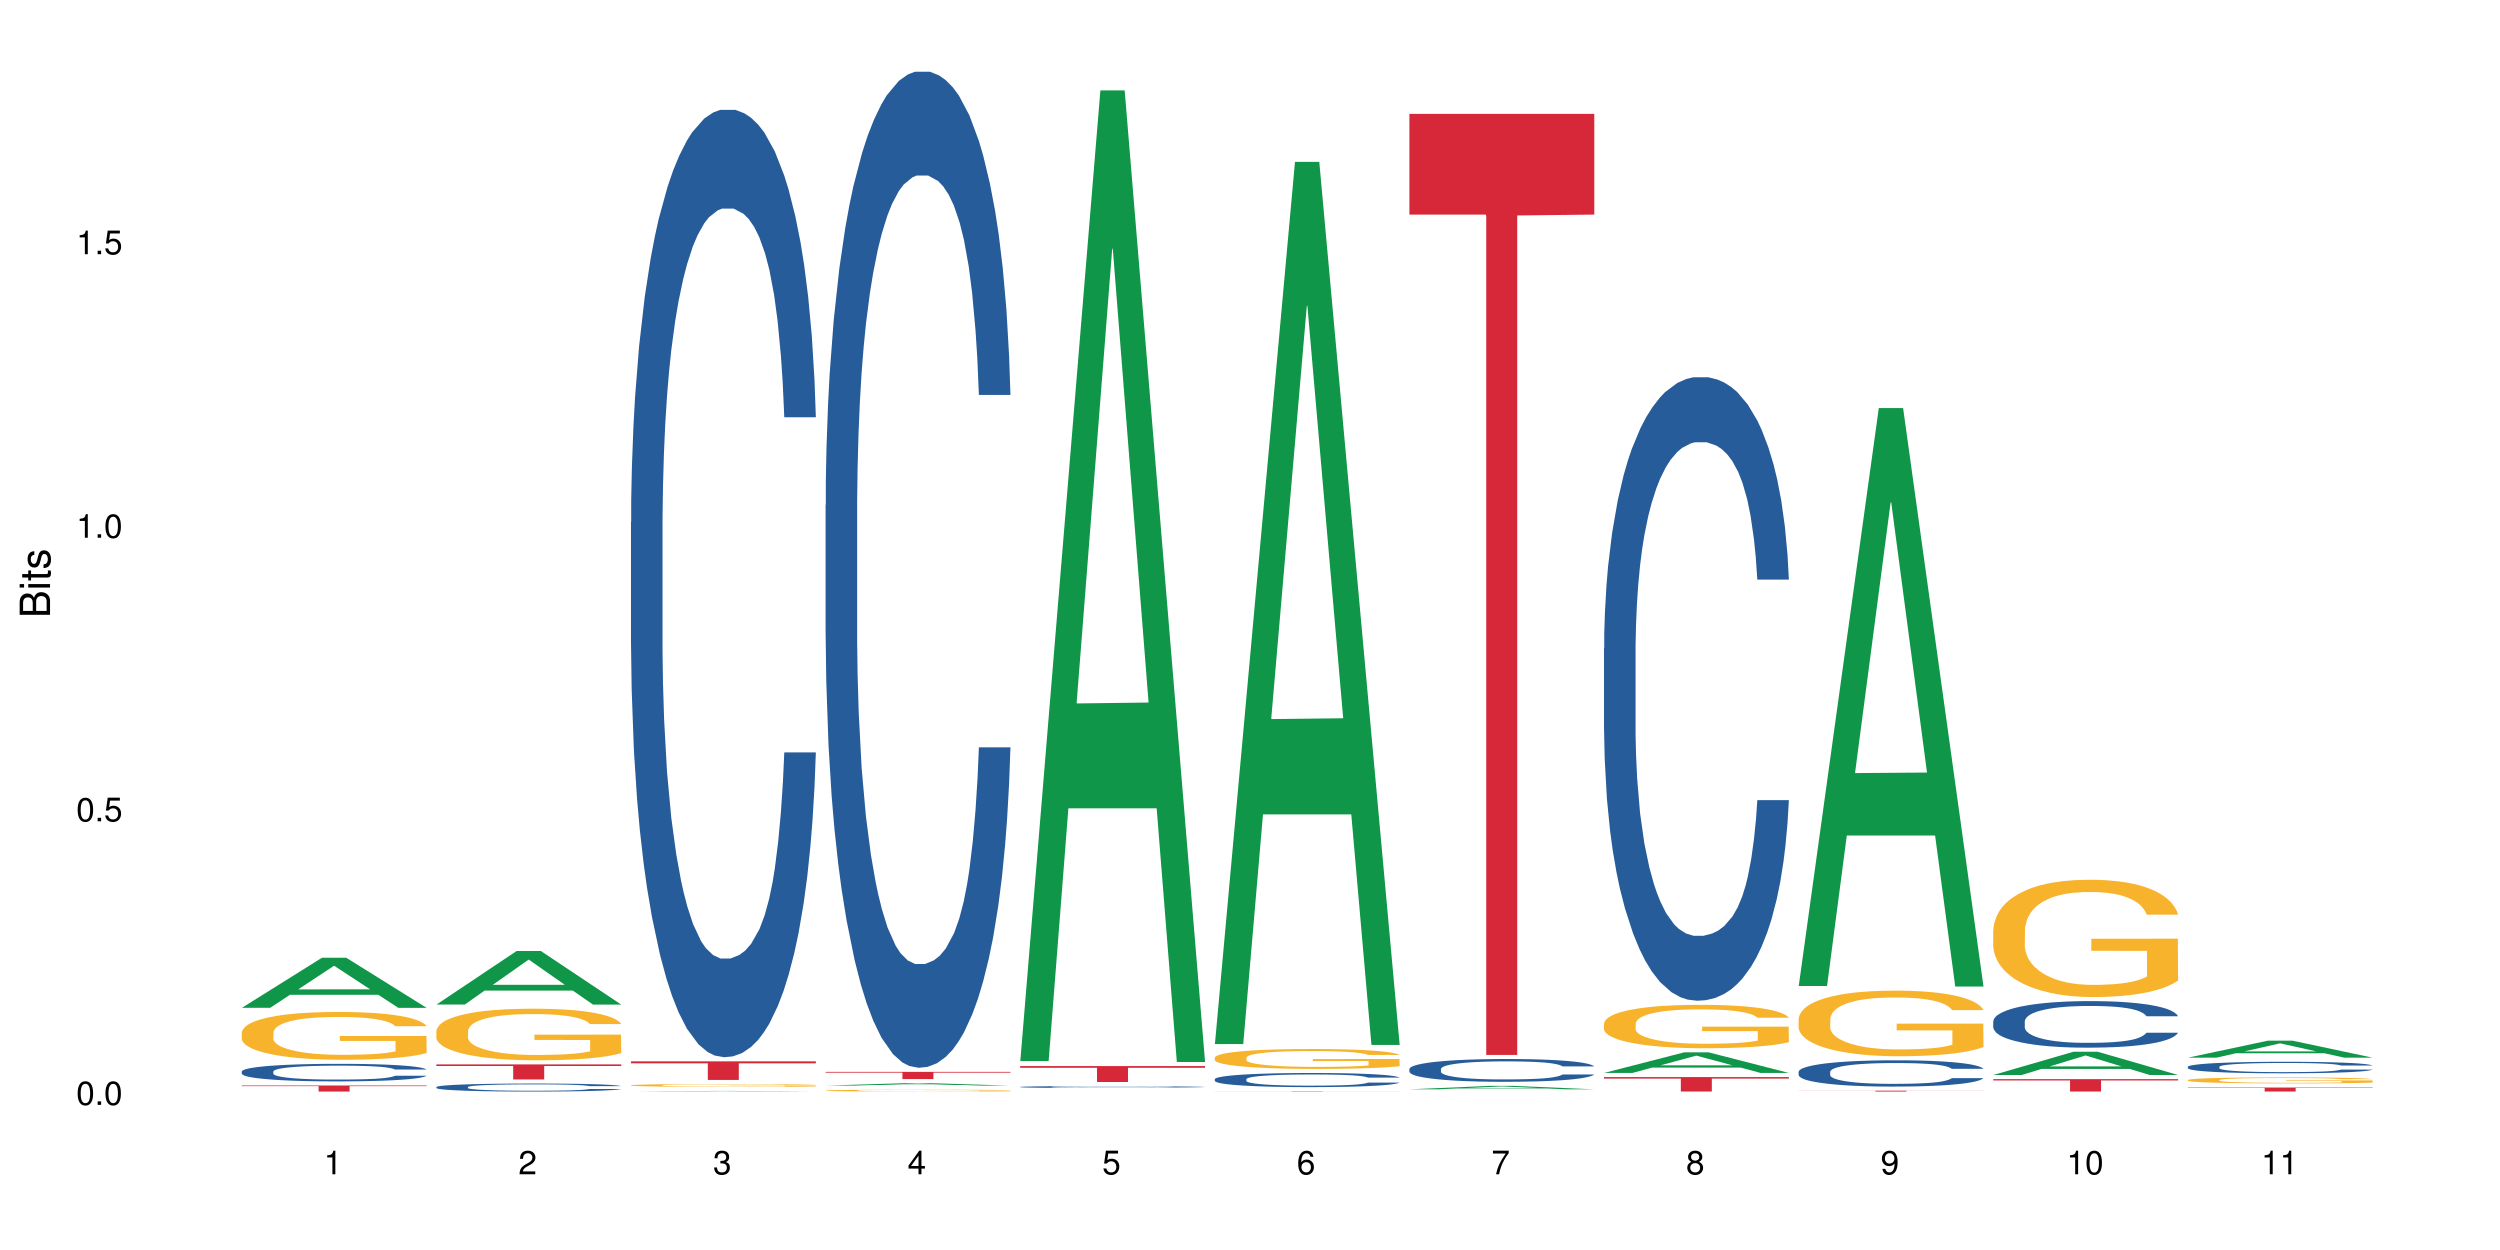 <?xml version="1.0" encoding="UTF-8"?>
<svg xmlns="http://www.w3.org/2000/svg" xmlns:xlink="http://www.w3.org/1999/xlink" width="720pt" height="360pt" viewBox="0 0 720 360" version="1.1">
<defs>
<g>
<symbol overflow="visible" id="glyph0-0">
<path style="stroke:none;" d=""/>
</symbol>
<symbol overflow="visible" id="glyph0-1">
<path style="stroke:none;" d="M 2.641 -6.797 C 2 -6.797 1.422 -6.531 1.078 -6.047 C 0.641 -5.453 0.406 -4.547 0.406 -3.297 C 0.406 -1 1.188 0.219 2.641 0.219 C 4.078 0.219 4.859 -1 4.859 -3.234 C 4.859 -4.562 4.656 -5.438 4.203 -6.047 C 3.844 -6.531 3.281 -6.797 2.641 -6.797 Z M 2.641 -6.047 C 3.547 -6.047 4 -5.125 4 -3.312 C 4 -1.375 3.562 -0.484 2.625 -0.484 C 1.734 -0.484 1.281 -1.422 1.281 -3.281 C 1.281 -5.141 1.734 -6.047 2.641 -6.047 Z M 2.641 -6.047 "/>
</symbol>
<symbol overflow="visible" id="glyph0-2">
<path style="stroke:none;" d="M 1.828 -1 L 0.828 -1 L 0.828 0 L 1.828 0 Z M 1.828 -1 "/>
</symbol>
<symbol overflow="visible" id="glyph0-3">
<path style="stroke:none;" d="M 4.562 -6.797 L 1.062 -6.797 L 0.547 -3.094 L 1.328 -3.094 C 1.719 -3.562 2.047 -3.734 2.578 -3.734 C 3.484 -3.734 4.062 -3.109 4.062 -2.094 C 4.062 -1.125 3.484 -0.531 2.578 -0.531 C 1.828 -0.531 1.375 -0.906 1.188 -1.672 L 0.328 -1.672 C 0.453 -1.109 0.547 -0.844 0.75 -0.594 C 1.125 -0.078 1.828 0.219 2.594 0.219 C 3.969 0.219 4.922 -0.781 4.922 -2.219 C 4.922 -3.562 4.031 -4.484 2.719 -4.484 C 2.25 -4.484 1.859 -4.359 1.469 -4.062 L 1.734 -5.969 L 4.562 -5.969 Z M 4.562 -6.797 "/>
</symbol>
<symbol overflow="visible" id="glyph0-4">
<path style="stroke:none;" d="M 2.484 -4.844 L 2.484 0 L 3.328 0 L 3.328 -6.797 L 2.766 -6.797 C 2.469 -5.75 2.281 -5.609 0.984 -5.453 L 0.984 -4.844 Z M 2.484 -4.844 "/>
</symbol>
<symbol overflow="visible" id="glyph0-5">
<path style="stroke:none;" d="M 4.859 -0.828 L 1.281 -0.828 C 1.359 -1.391 1.672 -1.75 2.5 -2.234 L 3.469 -2.75 C 4.406 -3.266 4.906 -3.969 4.906 -4.812 C 4.906 -5.375 4.672 -5.906 4.266 -6.266 C 3.859 -6.625 3.375 -6.797 2.719 -6.797 C 1.859 -6.797 1.219 -6.5 0.844 -5.922 C 0.609 -5.562 0.5 -5.125 0.484 -4.438 L 1.328 -4.438 C 1.359 -4.906 1.406 -5.188 1.531 -5.406 C 1.75 -5.812 2.188 -6.062 2.703 -6.062 C 3.469 -6.062 4.031 -5.516 4.031 -4.781 C 4.031 -4.25 3.719 -3.797 3.125 -3.438 L 2.234 -2.938 C 0.812 -2.141 0.406 -1.5 0.328 0 L 4.859 0 Z M 4.859 -0.828 "/>
</symbol>
<symbol overflow="visible" id="glyph0-6">
<path style="stroke:none;" d="M 2.125 -3.125 L 2.578 -3.125 C 3.516 -3.125 3.984 -2.703 3.984 -1.891 C 3.984 -1.031 3.469 -0.531 2.578 -0.531 C 1.656 -0.531 1.203 -0.984 1.156 -1.969 L 0.312 -1.969 C 0.344 -1.422 0.438 -1.078 0.609 -0.766 C 0.953 -0.109 1.625 0.219 2.547 0.219 C 3.953 0.219 4.859 -0.609 4.859 -1.906 C 4.859 -2.766 4.516 -3.25 3.703 -3.516 C 4.344 -3.766 4.656 -4.25 4.656 -4.938 C 4.656 -6.109 3.875 -6.797 2.578 -6.797 C 1.203 -6.797 0.484 -6.047 0.453 -4.609 L 1.297 -4.609 C 1.312 -5.016 1.344 -5.25 1.453 -5.453 C 1.641 -5.828 2.062 -6.062 2.594 -6.062 C 3.344 -6.062 3.797 -5.625 3.797 -4.906 C 3.797 -4.422 3.609 -4.141 3.25 -3.984 C 3.016 -3.891 2.719 -3.844 2.125 -3.844 Z M 2.125 -3.125 "/>
</symbol>
<symbol overflow="visible" id="glyph0-7">
<path style="stroke:none;" d="M 3.141 -1.625 L 3.141 0 L 3.984 0 L 3.984 -1.625 L 4.984 -1.625 L 4.984 -2.391 L 3.984 -2.391 L 3.984 -6.797 L 3.359 -6.797 L 0.266 -2.516 L 0.266 -1.625 Z M 3.141 -2.391 L 1 -2.391 L 3.141 -5.359 Z M 3.141 -2.391 "/>
</symbol>
<symbol overflow="visible" id="glyph0-8">
<path style="stroke:none;" d="M 4.781 -5.031 C 4.609 -6.141 3.891 -6.797 2.844 -6.797 C 2.094 -6.797 1.422 -6.438 1.031 -5.828 C 0.609 -5.172 0.406 -4.344 0.406 -3.094 C 0.406 -1.953 0.578 -1.234 0.984 -0.625 C 1.359 -0.078 1.953 0.219 2.703 0.219 C 3.984 0.219 4.922 -0.734 4.922 -2.078 C 4.922 -3.344 4.062 -4.234 2.844 -4.234 C 2.172 -4.234 1.641 -3.969 1.281 -3.469 C 1.281 -5.125 1.828 -6.047 2.797 -6.047 C 3.391 -6.047 3.797 -5.672 3.938 -5.031 Z M 2.734 -3.484 C 3.547 -3.484 4.062 -2.922 4.062 -2 C 4.062 -1.156 3.484 -0.531 2.703 -0.531 C 1.922 -0.531 1.328 -1.188 1.328 -2.047 C 1.328 -2.891 1.906 -3.484 2.734 -3.484 Z M 2.734 -3.484 "/>
</symbol>
<symbol overflow="visible" id="glyph0-9">
<path style="stroke:none;" d="M 4.984 -6.797 L 0.438 -6.797 L 0.438 -5.969 L 4.109 -5.969 C 2.5 -3.656 1.828 -2.234 1.328 0 L 2.219 0 C 2.594 -2.172 3.453 -4.047 4.984 -6.094 Z M 4.984 -6.797 "/>
</symbol>
<symbol overflow="visible" id="glyph0-10">
<path style="stroke:none;" d="M 3.75 -3.578 C 4.453 -4 4.688 -4.344 4.688 -4.984 C 4.688 -6.047 3.844 -6.797 2.641 -6.797 C 1.438 -6.797 0.594 -6.047 0.594 -4.984 C 0.594 -4.359 0.828 -4.016 1.516 -3.578 C 0.734 -3.203 0.359 -2.641 0.359 -1.891 C 0.359 -0.641 1.297 0.219 2.641 0.219 C 3.984 0.219 4.922 -0.641 4.922 -1.875 C 4.922 -2.641 4.531 -3.203 3.75 -3.578 Z M 2.641 -6.047 C 3.359 -6.047 3.812 -5.625 3.812 -4.969 C 3.812 -4.344 3.344 -3.922 2.641 -3.922 C 1.922 -3.922 1.453 -4.344 1.453 -4.984 C 1.453 -5.625 1.922 -6.047 2.641 -6.047 Z M 2.641 -3.203 C 3.484 -3.203 4.062 -2.672 4.062 -1.875 C 4.062 -1.062 3.484 -0.531 2.625 -0.531 C 1.797 -0.531 1.219 -1.078 1.219 -1.875 C 1.219 -2.672 1.797 -3.203 2.641 -3.203 Z M 2.641 -3.203 "/>
</symbol>
<symbol overflow="visible" id="glyph0-11">
<path style="stroke:none;" d="M 0.516 -1.547 C 0.672 -0.438 1.406 0.219 2.438 0.219 C 3.188 0.219 3.859 -0.141 4.266 -0.75 C 4.688 -1.406 4.891 -2.25 4.891 -3.484 C 4.891 -4.625 4.703 -5.359 4.312 -5.953 C 3.938 -6.5 3.344 -6.797 2.594 -6.797 C 1.297 -6.797 0.359 -5.844 0.359 -4.516 C 0.359 -3.25 1.234 -2.344 2.453 -2.344 C 3.094 -2.344 3.562 -2.578 4.016 -3.109 C 4 -1.453 3.469 -0.531 2.5 -0.531 C 1.906 -0.531 1.484 -0.906 1.359 -1.547 Z M 2.578 -6.062 C 3.375 -6.062 3.969 -5.406 3.969 -4.531 C 3.969 -3.688 3.375 -3.094 2.547 -3.094 C 1.734 -3.094 1.234 -3.672 1.234 -4.578 C 1.234 -5.438 1.797 -6.062 2.578 -6.062 Z M 2.578 -6.062 "/>
</symbol>
<symbol overflow="visible" id="glyph1-0">
<path style="stroke:none;" d=""/>
</symbol>
<symbol overflow="visible" id="glyph1-1">
<path style="stroke:none;" d="M 0 -0.953 L 0 -4.891 C 0 -5.719 -0.234 -6.344 -0.734 -6.797 C -1.188 -7.234 -1.812 -7.469 -2.5 -7.469 C -3.547 -7.469 -4.188 -7 -4.625 -5.875 C -4.984 -6.672 -5.641 -7.094 -6.531 -7.094 C -7.156 -7.094 -7.734 -6.859 -8.141 -6.391 C -8.562 -5.938 -8.75 -5.344 -8.75 -4.5 L -8.75 -0.953 Z M -4.984 -2.062 L -7.766 -2.062 L -7.766 -4.219 C -7.766 -4.844 -7.688 -5.203 -7.453 -5.5 C -7.219 -5.812 -6.859 -5.969 -6.375 -5.969 C -5.906 -5.969 -5.531 -5.812 -5.297 -5.5 C -5.062 -5.203 -4.984 -4.844 -4.984 -4.219 Z M -0.984 -2.062 L -4 -2.062 L -4 -4.781 C -4 -5.328 -3.859 -5.688 -3.578 -5.953 C -3.297 -6.219 -2.922 -6.359 -2.484 -6.359 C -2.062 -6.359 -1.688 -6.219 -1.406 -5.953 C -1.109 -5.688 -0.984 -5.328 -0.984 -4.781 Z M -0.984 -2.062 "/>
</symbol>
<symbol overflow="visible" id="glyph1-2">
<path style="stroke:none;" d="M -6.281 -1.797 L -6.281 -0.797 L 0 -0.797 L 0 -1.797 Z M -8.75 -1.797 L -8.75 -0.797 L -7.484 -0.797 L -7.484 -1.797 Z M -8.75 -1.797 "/>
</symbol>
<symbol overflow="visible" id="glyph1-3">
<path style="stroke:none;" d="M -6.281 -3.047 L -6.281 -2.016 L -8.016 -2.016 L -8.016 -1.016 L -6.281 -1.016 L -6.281 -0.172 L -5.469 -0.172 L -5.469 -1.016 L -0.719 -1.016 C -0.078 -1.016 0.281 -1.453 0.281 -2.234 C 0.281 -2.469 0.25 -2.719 0.188 -3.047 L -0.641 -3.047 C -0.609 -2.922 -0.594 -2.766 -0.594 -2.562 C -0.594 -2.141 -0.719 -2.016 -1.156 -2.016 L -5.469 -2.016 L -5.469 -3.047 Z M -6.281 -3.047 "/>
</symbol>
<symbol overflow="visible" id="glyph1-4">
<path style="stroke:none;" d="M -4.531 -5.25 C -5.766 -5.25 -6.469 -4.422 -6.469 -2.969 C -6.469 -1.516 -5.719 -0.562 -4.547 -0.562 C -3.562 -0.562 -3.094 -1.062 -2.734 -2.562 L -2.516 -3.484 C -2.344 -4.188 -2.094 -4.469 -1.625 -4.469 C -1.047 -4.469 -0.641 -3.875 -0.641 -3 C -0.641 -2.453 -0.797 -2 -1.062 -1.75 C -1.25 -1.594 -1.422 -1.531 -1.875 -1.469 L -1.875 -0.406 C -0.422 -0.453 0.281 -1.266 0.281 -2.922 C 0.281 -4.5 -0.5 -5.516 -1.719 -5.516 C -2.656 -5.516 -3.172 -4.984 -3.469 -3.734 L -3.703 -2.766 C -3.891 -1.953 -4.156 -1.609 -4.594 -1.609 C -5.172 -1.609 -5.547 -2.125 -5.547 -2.938 C -5.547 -3.75 -5.203 -4.172 -4.531 -4.203 Z M -4.531 -5.25 "/>
</symbol>
</g>
</defs>
<g id="surface110611">
<rect x="0" y="0" width="720" height="360" style="fill:rgb(100%,100%,100%);fill-opacity:1;stroke:none;"/>
<path style=" stroke:none;fill-rule:nonzero;fill:rgb(6.275%,58.824%,28.235%);fill-opacity:1;" d="M 69.629 290.254 L 69.688 290.242 L 92.723 275.832 L 99.723 275.832 L 122.875 290.27 L 114.738 290.27 L 108.938 286.5 L 83.508 286.5 L 77.82 290.254 L 69.629 290.254 L 85.957 284.941 L 106.605 284.93 L 96.309 278.191 L 96.195 278.176 L 96.082 278.219 L 85.898 284.93 L 85.957 284.941 Z M 69.629 290.254 "/>
<path style=" stroke:none;fill-rule:nonzero;fill:rgb(14.51%,36.078%,60%);fill-opacity:1;" d="M 69.629 308.586 L 69.695 308.582 L 69.695 308.473 L 69.891 308.297 L 70.344 308.074 L 70.797 307.922 L 71.969 307.648 L 73.59 307.387 L 75.277 307.184 L 76.512 307.062 L 77.617 306.969 L 80.148 306.801 L 81.773 306.711 L 83.523 306.633 L 85.668 306.555 L 87.227 306.508 L 90.73 306.434 L 93.328 306.402 L 95.344 306.387 L 99.691 306.387 L 102.289 306.406 L 104.172 306.43 L 106.25 306.469 L 108.004 306.508 L 111.055 306.609 L 113.781 306.738 L 115.016 306.812 L 116.965 306.957 L 118.457 307.094 L 119.496 307.215 L 120.664 307.387 L 121.703 307.594 L 122.484 307.828 L 122.875 308.027 L 113.781 308.027 L 113.328 307.844 L 112.809 307.699 L 111.836 307.512 L 110.859 307.375 L 109.496 307.242 L 108.266 307.156 L 106.574 307.066 L 105.082 307.012 L 103.523 306.969 L 102.031 306.941 L 99.172 306.914 L 95.863 306.914 L 94.629 306.926 L 92.098 306.961 L 90.73 306.992 L 88.785 307.059 L 87.422 307.117 L 85.797 307.211 L 84.695 307.289 L 83.328 307.41 L 82.355 307.516 L 81.254 307.668 L 80.602 307.781 L 80.02 307.914 L 79.5 308.066 L 79.109 308.227 L 78.852 308.398 L 78.719 308.562 L 78.719 309.277 L 78.852 309.445 L 79.176 309.641 L 80.02 309.922 L 81.254 310.164 L 82.68 310.359 L 84.043 310.5 L 84.824 310.562 L 85.863 310.637 L 87.484 310.73 L 89.824 310.82 L 91.188 310.859 L 93.266 310.895 L 95.406 310.914 L 98.266 310.914 L 100.797 310.895 L 102.484 310.871 L 104.238 310.836 L 106.641 310.758 L 108.133 310.684 L 109.434 310.594 L 110.406 310.508 L 111.055 310.434 L 112.031 310.289 L 112.809 310.133 L 113.395 309.973 L 113.781 309.816 L 122.875 309.816 L 122.484 310 L 121.898 310.18 L 121.316 310.312 L 120.406 310.477 L 119.367 310.617 L 117.875 310.781 L 116.641 310.887 L 115.016 311 L 113.523 311.09 L 111.898 311.168 L 109.496 311.262 L 107.938 311.305 L 106.25 311.348 L 104.238 311.387 L 101.707 311.418 L 98.977 311.438 L 96.445 311.441 L 93.719 311.43 L 91.707 311.414 L 89.043 311.371 L 85.73 311.289 L 83.328 311.199 L 81.445 311.113 L 79.824 311.02 L 78.004 310.895 L 75.668 310.691 L 74.238 310.535 L 73.266 310.406 L 72.16 310.227 L 71.383 310.062 L 70.473 309.805 L 69.824 309.477 L 69.629 309.223 Z M 69.629 308.586 "/>
<path style=" stroke:none;fill-rule:nonzero;fill:rgb(96.863%,70.196%,16.863%);fill-opacity:1;" d="M 69.629 297.344 L 69.695 297.328 L 69.695 297.078 L 69.953 296.512 L 70.602 295.734 L 71.449 295.094 L 72.355 294.59 L 72.941 294.324 L 73.914 293.949 L 74.758 293.672 L 76.902 293.105 L 79.629 292.578 L 81.121 292.352 L 82.809 292.141 L 85.215 291.902 L 86.316 291.812 L 89.691 291.613 L 93.523 291.484 L 97.746 291.449 L 99.691 291.461 L 102.355 291.512 L 105.992 291.648 L 108.07 291.773 L 109.691 291.902 L 111.379 292.062 L 113.457 292.316 L 115.406 292.617 L 116.965 292.918 L 118.523 293.297 L 119.82 293.699 L 120.926 294.137 L 121.898 294.664 L 122.484 295.105 L 122.875 295.543 L 113.848 295.543 L 113.328 295.105 L 112.742 294.766 L 111.77 294.352 L 110.797 294.051 L 109.82 293.812 L 108.004 293.484 L 106.445 293.281 L 104.496 293.105 L 102.613 292.992 L 100.473 292.918 L 99.172 292.895 L 95.73 292.895 L 92.613 292.98 L 90.797 293.082 L 89.5 293.184 L 87.68 293.371 L 86.578 293.523 L 85.926 293.621 L 83.98 294.012 L 82.68 294.363 L 81.965 294.602 L 81.059 294.98 L 80.406 295.32 L 79.695 295.82 L 79.305 296.199 L 78.785 297.055 L 78.719 299.316 L 78.914 299.793 L 79.305 300.309 L 79.824 300.762 L 80.602 301.238 L 81.383 301.602 L 82.746 302.094 L 83.914 302.418 L 84.824 302.633 L 86.578 302.973 L 87.289 303.086 L 88.98 303.312 L 90.73 303.488 L 92.875 303.637 L 94.5 303.715 L 97.094 303.777 L 100.406 303.777 L 104.305 303.699 L 106.77 303.602 L 108.457 303.5 L 109.562 303.41 L 110.926 303.273 L 111.898 303.148 L 112.809 303.008 L 113.914 302.797 L 113.914 299.793 L 97.875 299.781 L 97.875 298.371 L 122.809 298.359 L 122.875 303.273 L 121.512 303.613 L 119.82 303.941 L 118.199 304.191 L 116.512 304.406 L 114.109 304.645 L 112.16 304.793 L 109.172 304.969 L 106.445 305.082 L 103.59 305.16 L 101.055 305.195 L 98.07 305.207 L 95.406 305.184 L 92.551 305.109 L 90.277 305.008 L 88.199 304.883 L 86.121 304.719 L 83.523 304.453 L 81.836 304.242 L 80.082 303.977 L 78.332 303.664 L 76.773 303.324 L 75.734 303.059 L 74.695 302.758 L 73.59 302.383 L 72.551 301.953 L 71.773 301.562 L 71.059 301.125 L 70.539 300.711 L 70.02 300.145 L 69.758 299.691 L 69.629 299.301 Z M 69.629 297.344 "/>
<path style=" stroke:none;fill-rule:nonzero;fill:rgb(83.922%,15.686%,22.353%);fill-opacity:1;" d="M 69.629 312.621 L 122.875 312.621 L 122.875 312.809 L 100.684 312.809 L 100.684 314.371 L 91.754 314.371 L 91.754 312.809 L 69.629 312.809 Z M 69.629 312.621 "/>
<path style=" stroke:none;fill-rule:nonzero;fill:rgb(6.275%,58.824%,28.235%);fill-opacity:1;" d="M 125.676 289.309 L 125.734 289.297 L 148.77 273.895 L 155.77 273.895 L 178.918 289.324 L 170.785 289.324 L 164.984 285.297 L 139.555 285.297 L 133.867 289.309 L 125.676 289.309 L 142 283.629 L 162.652 283.617 L 152.355 276.414 L 152.242 276.398 L 152.129 276.445 L 141.945 283.617 L 142 283.629 Z M 125.676 289.309 "/>
<path style=" stroke:none;fill-rule:nonzero;fill:rgb(14.51%,36.078%,60%);fill-opacity:1;" d="M 125.676 313.066 L 125.742 313.066 L 125.742 313.016 L 125.934 312.934 L 126.391 312.832 L 126.844 312.762 L 128.012 312.637 L 129.637 312.52 L 131.324 312.426 L 132.559 312.371 L 133.664 312.328 L 136.195 312.25 L 137.816 312.211 L 139.57 312.176 L 141.715 312.137 L 143.273 312.117 L 146.777 312.082 L 149.375 312.07 L 151.391 312.062 L 155.738 312.062 L 158.336 312.07 L 160.219 312.082 L 162.297 312.098 L 164.051 312.117 L 167.102 312.164 L 169.828 312.223 L 171.062 312.258 L 173.012 312.32 L 174.504 312.387 L 175.543 312.441 L 176.711 312.52 L 177.75 312.613 L 178.531 312.719 L 178.918 312.812 L 169.828 312.812 L 169.375 312.727 L 168.855 312.66 L 167.883 312.574 L 166.906 312.516 L 165.543 312.453 L 164.309 312.414 L 162.621 312.371 L 161.129 312.348 L 159.57 312.328 L 158.078 312.316 L 155.219 312.305 L 151.906 312.305 L 150.676 312.309 L 148.141 312.324 L 146.777 312.34 L 144.832 312.367 L 143.469 312.395 L 141.844 312.438 L 140.738 312.473 L 139.375 312.527 L 138.402 312.578 L 137.297 312.648 L 136.648 312.699 L 136.066 312.758 L 135.547 312.828 L 135.156 312.902 L 134.895 312.98 L 134.766 313.055 L 134.766 313.383 L 134.895 313.461 L 135.219 313.547 L 136.066 313.676 L 137.297 313.789 L 138.727 313.875 L 140.09 313.941 L 140.871 313.969 L 141.91 314.004 L 143.531 314.047 L 145.871 314.09 L 147.234 314.105 L 149.312 314.121 L 151.453 314.129 L 154.312 314.129 L 156.844 314.121 L 158.531 314.109 L 160.285 314.094 L 162.688 314.059 L 164.18 314.023 L 165.48 313.984 L 166.453 313.945 L 167.102 313.91 L 168.074 313.844 L 168.855 313.773 L 169.441 313.699 L 169.828 313.629 L 178.918 313.629 L 178.531 313.711 L 177.945 313.793 L 177.363 313.855 L 176.453 313.93 L 175.414 313.996 L 173.922 314.07 L 172.688 314.117 L 171.062 314.172 L 169.57 314.211 L 167.945 314.246 L 165.543 314.289 L 163.984 314.309 L 162.297 314.328 L 160.285 314.344 L 157.754 314.359 L 155.023 314.367 L 152.492 314.371 L 149.766 314.367 L 147.754 314.359 L 145.09 314.34 L 141.777 314.301 L 139.375 314.262 L 137.492 314.223 L 135.871 314.18 L 134.051 314.121 L 131.715 314.027 L 130.285 313.957 L 129.312 313.898 L 128.207 313.816 L 127.43 313.742 L 126.52 313.625 L 125.871 313.473 L 125.676 313.359 Z M 125.676 313.066 "/>
<path style=" stroke:none;fill-rule:nonzero;fill:rgb(96.863%,70.196%,16.863%);fill-opacity:1;" d="M 125.676 296.871 L 125.742 296.855 L 125.742 296.586 L 126 295.973 L 126.648 295.133 L 127.492 294.441 L 128.402 293.898 L 128.988 293.613 L 129.961 293.207 L 130.805 292.906 L 132.949 292.297 L 135.676 291.727 L 137.168 291.48 L 138.855 291.25 L 141.258 290.992 L 142.363 290.898 L 145.738 290.68 L 149.57 290.547 L 153.793 290.504 L 155.738 290.52 L 158.402 290.574 L 162.039 290.723 L 164.117 290.855 L 165.738 290.992 L 167.426 291.168 L 169.504 291.441 L 171.453 291.766 L 173.012 292.094 L 174.57 292.5 L 175.867 292.934 L 176.973 293.41 L 177.945 293.98 L 178.531 294.453 L 178.918 294.93 L 169.895 294.93 L 169.375 294.453 L 168.789 294.086 L 167.816 293.641 L 166.844 293.312 L 165.867 293.055 L 164.051 292.703 L 162.492 292.484 L 160.543 292.297 L 158.66 292.172 L 156.52 292.094 L 155.219 292.066 L 151.777 292.066 L 148.66 292.16 L 146.844 292.27 L 145.543 292.379 L 143.727 292.582 L 142.621 292.742 L 141.973 292.852 L 140.027 293.273 L 138.727 293.652 L 138.012 293.91 L 137.105 294.316 L 136.453 294.684 L 135.738 295.227 L 135.352 295.633 L 134.832 296.559 L 134.766 299 L 134.961 299.516 L 135.352 300.074 L 135.871 300.562 L 136.648 301.078 L 137.43 301.473 L 138.793 302 L 139.961 302.352 L 140.871 302.582 L 142.621 302.949 L 143.336 303.07 L 145.023 303.316 L 146.777 303.508 L 148.922 303.668 L 150.543 303.75 L 153.141 303.82 L 156.453 303.82 L 160.348 303.738 L 162.816 303.629 L 164.504 303.52 L 165.609 303.426 L 166.973 303.277 L 167.945 303.141 L 168.855 302.992 L 169.961 302.762 L 169.961 299.516 L 153.922 299.504 L 153.922 297.984 L 178.855 297.969 L 178.918 303.277 L 177.555 303.641 L 175.867 303.996 L 174.246 304.266 L 172.555 304.496 L 170.152 304.754 L 168.207 304.918 L 165.219 305.109 L 162.492 305.23 L 159.637 305.312 L 157.102 305.352 L 154.117 305.367 L 151.453 305.34 L 148.598 305.258 L 146.324 305.148 L 144.246 305.012 L 142.168 304.836 L 139.57 304.551 L 137.883 304.32 L 136.129 304.035 L 134.375 303.695 L 132.816 303.332 L 131.777 303.047 L 130.742 302.719 L 129.637 302.312 L 128.598 301.852 L 127.82 301.43 L 127.105 300.953 L 126.586 300.508 L 126.066 299.895 L 125.805 299.406 L 125.676 298.988 Z M 125.676 296.871 "/>
<path style=" stroke:none;fill-rule:nonzero;fill:rgb(83.922%,15.686%,22.353%);fill-opacity:1;" d="M 125.676 306.547 L 178.918 306.547 L 178.918 307.008 L 156.73 307.016 L 156.73 310.883 L 147.801 310.883 L 147.801 307.02 L 147.672 307.008 L 125.676 307.008 Z M 125.676 306.547 "/>
<path style=" stroke:none;fill-rule:nonzero;fill:rgb(6.275%,58.824%,28.235%);fill-opacity:1;" d="M 181.723 314.371 L 181.777 314.371 L 204.816 314.195 L 211.812 314.195 L 234.965 314.371 L 226.832 314.371 L 221.031 314.324 L 195.602 314.324 L 189.914 314.371 L 181.723 314.371 L 198.047 314.305 L 218.695 314.305 L 208.402 314.227 L 208.172 314.227 L 197.992 314.305 L 198.047 314.305 Z M 181.723 314.371 "/>
<path style=" stroke:none;fill-rule:nonzero;fill:rgb(14.51%,36.078%,60%);fill-opacity:1;" d="M 181.723 150.355 L 181.785 150.105 L 181.785 144.117 L 181.98 134.641 L 182.438 122.672 L 182.891 114.441 L 184.059 99.727 L 185.684 85.508 L 187.371 74.535 L 188.605 68.051 L 189.707 63.062 L 192.242 53.836 L 193.863 49.098 L 195.617 44.855 L 197.762 40.617 L 199.32 38.121 L 202.824 34.133 L 205.422 32.387 L 207.434 31.637 L 211.785 31.637 L 214.383 32.637 L 216.266 33.883 L 218.344 35.879 L 220.098 38.121 L 223.148 43.609 L 225.875 50.594 L 227.109 54.582 L 229.059 62.312 L 230.551 69.797 L 231.59 76.281 L 232.758 85.508 L 233.797 96.73 L 234.578 109.453 L 234.965 120.176 L 225.875 120.176 L 225.422 110.199 L 224.902 102.469 L 223.926 92.242 L 222.953 85.012 L 221.59 77.777 L 220.355 73.039 L 218.668 68.301 L 217.176 65.309 L 215.617 63.062 L 214.121 61.566 L 211.266 60.07 L 207.953 60.07 L 206.723 60.57 L 204.188 62.562 L 202.824 64.309 L 200.875 67.801 L 199.512 71.043 L 197.891 76.031 L 196.785 80.27 L 195.422 86.754 L 194.449 92.492 L 193.344 100.723 L 192.695 106.957 L 192.109 113.941 L 191.59 122.172 L 191.203 130.898 L 190.941 140.129 L 190.812 149.105 L 190.812 187.766 L 190.941 196.742 L 191.266 207.219 L 192.109 222.43 L 193.344 235.648 L 194.773 246.125 L 196.137 253.605 L 196.918 257.098 L 197.953 261.09 L 199.578 266.078 L 201.914 271.066 L 203.281 273.059 L 205.355 275.055 L 207.5 276.055 L 210.355 276.055 L 212.891 275.055 L 214.578 273.809 L 216.332 271.812 L 218.734 267.574 L 220.227 263.582 L 221.523 258.844 L 222.5 254.105 L 223.148 250.113 L 224.121 242.383 L 224.902 233.902 L 225.484 225.176 L 225.875 216.695 L 234.965 216.695 L 234.578 226.672 L 233.992 236.398 L 233.406 243.629 L 232.5 252.359 L 231.461 260.09 L 229.965 268.82 L 228.734 274.559 L 227.109 280.793 L 225.617 285.531 L 223.992 289.77 L 221.59 294.758 L 220.031 297.254 L 218.344 299.496 L 216.332 301.492 L 213.797 303.238 L 211.07 304.234 L 208.539 304.484 L 205.812 303.988 L 203.801 302.988 L 201.137 300.746 L 197.824 296.254 L 195.422 291.516 L 193.539 286.777 L 191.918 281.789 L 190.098 275.055 L 187.762 264.082 L 186.332 255.602 L 185.359 248.617 L 184.254 238.891 L 183.477 230.164 L 182.566 216.195 L 181.918 198.488 L 181.723 184.77 Z M 181.723 150.355 "/>
<path style=" stroke:none;fill-rule:nonzero;fill:rgb(96.863%,70.196%,16.863%);fill-opacity:1;" d="M 181.723 312.547 L 181.785 312.547 L 181.785 312.531 L 182.047 312.5 L 182.695 312.453 L 183.539 312.414 L 184.449 312.383 L 185.035 312.367 L 186.008 312.344 L 186.852 312.328 L 188.996 312.297 L 191.723 312.266 L 193.215 312.25 L 194.902 312.238 L 197.305 312.223 L 198.41 312.219 L 201.785 312.207 L 205.617 312.199 L 209.836 312.195 L 211.785 312.195 L 214.449 312.199 L 218.082 312.207 L 220.16 312.215 L 221.785 312.223 L 223.473 312.234 L 225.551 312.246 L 227.5 312.266 L 230.617 312.305 L 231.914 312.332 L 233.02 312.355 L 233.992 312.387 L 234.578 312.414 L 234.965 312.441 L 225.941 312.441 L 225.422 312.414 L 224.836 312.395 L 223.863 312.371 L 222.891 312.352 L 221.914 312.336 L 220.098 312.316 L 218.539 312.305 L 216.59 312.297 L 214.707 312.289 L 212.566 312.285 L 211.266 312.281 L 207.824 312.281 L 204.707 312.289 L 202.891 312.293 L 201.59 312.301 L 199.773 312.312 L 198.668 312.32 L 198.02 312.324 L 196.07 312.348 L 194.773 312.371 L 194.059 312.383 L 193.148 312.406 L 192.5 312.426 L 191.785 312.457 L 191.398 312.48 L 190.879 312.531 L 190.812 312.664 L 191.008 312.695 L 191.398 312.727 L 191.918 312.75 L 192.695 312.781 L 193.477 312.801 L 194.84 312.832 L 196.008 312.852 L 196.918 312.863 L 198.668 312.883 L 199.383 312.891 L 201.07 312.902 L 202.824 312.914 L 204.969 312.922 L 206.59 312.93 L 209.188 312.934 L 212.5 312.934 L 216.395 312.926 L 218.863 312.922 L 220.551 312.914 L 221.656 312.91 L 223.02 312.902 L 223.992 312.895 L 224.902 312.887 L 226.004 312.875 L 226.004 312.695 L 209.969 312.691 L 209.969 312.609 L 234.902 312.609 L 234.965 312.902 L 233.602 312.922 L 231.914 312.941 L 230.293 312.957 L 228.602 312.969 L 226.199 312.984 L 224.254 312.992 L 221.266 313.004 L 218.539 313.012 L 215.68 313.016 L 207.5 313.016 L 204.645 313.012 L 202.371 313.004 L 198.215 312.988 L 195.617 312.973 L 193.93 312.961 L 192.176 312.945 L 190.422 312.926 L 188.863 312.906 L 187.824 312.891 L 186.785 312.871 L 185.684 312.848 L 184.645 312.824 L 183.863 312.801 L 183.152 312.773 L 182.633 312.75 L 182.113 312.715 L 181.852 312.688 L 181.723 312.664 Z M 181.723 312.547 "/>
<path style=" stroke:none;fill-rule:nonzero;fill:rgb(83.922%,15.686%,22.353%);fill-opacity:1;" d="M 181.723 305.664 L 234.965 305.664 L 234.965 306.238 L 212.777 306.242 L 212.777 311.016 L 203.848 311.016 L 203.848 306.246 L 203.719 306.238 L 181.723 306.238 Z M 181.723 305.664 "/>
<path style=" stroke:none;fill-rule:nonzero;fill:rgb(6.275%,58.824%,28.235%);fill-opacity:1;" d="M 237.77 312.66 L 237.824 312.656 L 260.863 311.945 L 267.859 311.945 L 291.012 312.66 L 282.879 312.66 L 277.074 312.473 L 251.648 312.473 L 245.961 312.66 L 237.77 312.66 L 254.094 312.395 L 274.742 312.395 L 264.449 312.062 L 264.332 312.059 L 264.219 312.062 L 254.039 312.395 L 254.094 312.395 Z M 237.77 312.66 "/>
<path style=" stroke:none;fill-rule:nonzero;fill:rgb(14.51%,36.078%,60%);fill-opacity:1;" d="M 237.77 145.477 L 237.832 145.215 L 237.832 138.922 L 238.027 128.957 L 238.484 116.371 L 238.938 107.719 L 240.105 92.246 L 241.73 77.301 L 243.418 65.766 L 244.652 58.945 L 245.754 53.703 L 248.289 44 L 249.91 39.02 L 251.664 34.559 L 253.805 30.102 L 255.363 27.48 L 258.871 23.285 L 261.469 21.449 L 263.48 20.664 L 267.832 20.664 L 270.43 21.711 L 272.312 23.023 L 274.391 25.121 L 276.145 27.48 L 279.195 33.25 L 281.922 40.59 L 283.156 44.785 L 285.105 52.914 L 286.598 60.781 L 287.637 67.598 L 288.805 77.301 L 289.844 89.102 L 290.621 102.473 L 291.012 113.75 L 281.922 113.75 L 281.469 103.262 L 280.949 95.133 L 279.973 84.383 L 279 76.777 L 277.637 69.172 L 276.402 64.191 L 274.715 59.207 L 273.223 56.062 L 271.664 53.703 L 270.168 52.129 L 267.312 50.555 L 264 50.555 L 262.766 51.078 L 260.234 53.176 L 258.871 55.012 L 256.922 58.684 L 255.559 62.094 L 253.938 67.336 L 252.832 71.793 L 251.469 78.613 L 250.496 84.645 L 249.391 93.297 L 248.742 99.852 L 248.156 107.195 L 247.637 115.848 L 247.25 125.023 L 246.988 134.727 L 246.859 144.164 L 246.859 184.809 L 246.988 194.25 L 247.312 205.262 L 248.156 221.258 L 249.391 235.156 L 250.82 246.168 L 252.184 254.035 L 252.961 257.703 L 254 261.898 L 255.625 267.145 L 257.961 272.391 L 259.324 274.488 L 261.402 276.586 L 263.547 277.633 L 266.402 277.633 L 268.938 276.586 L 270.625 275.273 L 272.379 273.176 L 274.781 268.719 L 276.273 264.523 L 277.57 259.539 L 278.547 254.559 L 279.195 250.363 L 280.168 242.234 L 280.949 233.32 L 281.531 224.141 L 281.922 215.227 L 291.012 215.227 L 290.621 225.715 L 290.039 235.941 L 289.453 243.547 L 288.547 252.723 L 287.508 260.852 L 286.012 270.027 L 284.777 276.059 L 283.156 282.613 L 281.664 287.598 L 280.039 292.055 L 277.637 297.301 L 276.078 299.922 L 274.391 302.281 L 272.379 304.379 L 269.844 306.215 L 267.117 307.262 L 264.586 307.527 L 261.859 307 L 259.844 305.953 L 257.184 303.594 L 253.871 298.871 L 251.469 293.891 L 249.586 288.91 L 247.961 283.664 L 246.145 276.586 L 243.809 265.047 L 242.379 256.133 L 241.406 248.789 L 240.301 238.562 L 239.523 229.387 L 238.613 214.703 L 237.965 196.086 L 237.77 181.664 Z M 237.77 145.477 "/>
<path style=" stroke:none;fill-rule:nonzero;fill:rgb(96.863%,70.196%,16.863%);fill-opacity:1;" d="M 237.77 314.066 L 237.832 314.066 L 237.832 314.055 L 238.094 314.035 L 238.742 314.004 L 239.586 313.98 L 240.496 313.961 L 241.078 313.949 L 242.055 313.938 L 242.898 313.926 L 245.039 313.902 L 247.77 313.883 L 249.262 313.875 L 250.949 313.867 L 253.352 313.855 L 254.457 313.852 L 257.832 313.844 L 261.664 313.84 L 270.492 313.84 L 274.129 313.848 L 276.207 313.852 L 277.832 313.855 L 279.52 313.863 L 281.598 313.871 L 283.547 313.883 L 285.105 313.895 L 286.66 313.91 L 287.961 313.926 L 289.066 313.941 L 290.039 313.965 L 290.621 313.98 L 291.012 313.996 L 281.988 313.996 L 281.469 313.98 L 280.883 313.969 L 279.91 313.949 L 278.934 313.941 L 277.961 313.93 L 276.145 313.918 L 274.586 313.91 L 272.637 313.902 L 270.754 313.898 L 268.609 313.895 L 263.871 313.895 L 260.754 313.898 L 258.938 313.902 L 257.637 313.906 L 255.82 313.914 L 254.715 313.918 L 254.066 313.922 L 252.117 313.938 L 250.82 313.953 L 250.105 313.961 L 249.195 313.977 L 248.547 313.988 L 247.832 314.008 L 247.441 314.023 L 246.922 314.055 L 246.859 314.145 L 247.055 314.16 L 247.441 314.18 L 247.961 314.199 L 248.742 314.219 L 249.52 314.23 L 250.883 314.25 L 252.055 314.262 L 252.961 314.27 L 254.715 314.285 L 255.43 314.289 L 257.117 314.297 L 258.871 314.305 L 261.016 314.309 L 262.637 314.312 L 265.234 314.316 L 268.547 314.316 L 272.441 314.312 L 274.91 314.309 L 276.598 314.305 L 277.703 314.301 L 279.066 314.297 L 280.039 314.293 L 280.949 314.285 L 282.051 314.277 L 282.051 314.16 L 266.016 314.16 L 266.016 314.105 L 290.949 314.105 L 291.012 314.297 L 289.648 314.309 L 287.961 314.32 L 286.336 314.332 L 284.648 314.34 L 282.246 314.348 L 280.297 314.355 L 277.312 314.363 L 274.586 314.367 L 271.727 314.367 L 269.195 314.371 L 263.547 314.371 L 260.688 314.367 L 258.418 314.363 L 256.34 314.359 L 254.262 314.352 L 251.664 314.34 L 249.977 314.332 L 248.223 314.324 L 246.469 314.312 L 244.91 314.297 L 243.871 314.289 L 242.832 314.277 L 241.73 314.262 L 240.691 314.246 L 239.91 314.23 L 239.195 314.211 L 238.676 314.195 L 238.156 314.176 L 237.898 314.156 L 237.77 314.141 Z M 237.77 314.066 "/>
<path style=" stroke:none;fill-rule:nonzero;fill:rgb(83.922%,15.686%,22.353%);fill-opacity:1;" d="M 237.77 308.707 L 291.012 308.707 L 291.012 308.926 L 268.82 308.926 L 268.82 310.766 L 259.895 310.766 L 259.895 308.93 L 259.766 308.926 L 237.77 308.926 Z M 237.77 308.707 "/>
<path style=" stroke:none;fill-rule:nonzero;fill:rgb(6.275%,58.824%,28.235%);fill-opacity:1;" d="M 293.816 305.586 L 293.871 305.324 L 316.91 26.027 L 323.906 26.027 L 347.059 305.852 L 338.926 305.852 L 333.121 232.809 L 307.695 232.809 L 302.008 305.586 L 293.816 305.586 L 310.141 202.59 L 330.789 202.328 L 320.492 71.746 L 320.379 71.48 L 320.266 72.27 L 310.082 202.328 L 310.141 202.59 Z M 293.816 305.586 "/>
<path style=" stroke:none;fill-rule:nonzero;fill:rgb(14.51%,36.078%,60%);fill-opacity:1;" d="M 293.816 313.035 L 293.879 313.035 L 293.879 313.02 L 294.074 313 L 294.527 312.977 L 294.984 312.961 L 296.152 312.93 L 297.777 312.902 L 299.465 312.879 L 300.699 312.863 L 301.801 312.855 L 304.332 312.836 L 305.957 312.824 L 307.711 312.816 L 309.852 312.809 L 311.41 312.805 L 314.918 312.797 L 317.516 312.793 L 319.527 312.789 L 323.879 312.789 L 326.477 312.793 L 328.359 312.793 L 330.438 312.797 L 332.191 312.805 L 335.242 312.816 L 337.969 312.828 L 339.203 312.836 L 341.148 312.852 L 342.645 312.867 L 343.684 312.883 L 344.852 312.902 L 345.891 312.922 L 346.668 312.949 L 347.059 312.973 L 337.969 312.973 L 337.516 312.953 L 336.996 312.934 L 336.02 312.914 L 335.047 312.898 L 333.684 312.887 L 332.449 312.875 L 330.762 312.867 L 329.266 312.859 L 327.711 312.855 L 326.215 312.852 L 323.359 312.848 L 318.812 312.848 L 316.281 312.855 L 314.918 312.855 L 312.969 312.863 L 311.605 312.871 L 309.984 312.883 L 308.879 312.891 L 307.516 312.902 L 306.543 312.914 L 305.438 312.934 L 304.789 312.945 L 304.203 312.961 L 303.684 312.977 L 303.293 312.992 L 303.035 313.012 L 302.906 313.031 L 302.906 313.109 L 303.035 313.129 L 303.359 313.152 L 304.203 313.184 L 305.438 313.211 L 306.867 313.23 L 308.23 313.246 L 309.008 313.254 L 310.047 313.262 L 311.672 313.273 L 314.008 313.281 L 315.371 313.285 L 317.449 313.289 L 319.594 313.293 L 322.449 313.293 L 324.98 313.289 L 326.672 313.289 L 328.422 313.285 L 330.824 313.273 L 332.32 313.266 L 333.617 313.258 L 334.594 313.246 L 335.242 313.238 L 336.215 313.223 L 336.996 313.207 L 337.578 313.188 L 337.969 313.172 L 347.059 313.172 L 346.668 313.191 L 346.086 313.211 L 345.5 313.227 L 344.59 313.242 L 343.551 313.258 L 342.059 313.277 L 340.824 313.289 L 339.203 313.301 L 337.707 313.312 L 336.086 313.32 L 333.684 313.332 L 332.125 313.336 L 330.438 313.34 L 328.422 313.344 L 325.891 313.348 L 323.164 313.352 L 320.633 313.352 L 317.906 313.348 L 315.891 313.348 L 313.23 313.344 L 309.918 313.332 L 307.516 313.324 L 305.633 313.312 L 304.008 313.305 L 302.191 313.289 L 299.852 313.266 L 298.426 313.25 L 297.449 313.234 L 296.348 313.215 L 295.566 313.199 L 294.66 313.168 L 294.008 313.133 L 293.816 313.105 Z M 293.816 313.035 "/>
<path style=" stroke:none;fill-rule:nonzero;fill:rgb(83.922%,15.686%,22.353%);fill-opacity:1;" d="M 293.816 307.031 L 347.059 307.031 L 347.059 307.52 L 324.867 307.523 L 324.867 311.609 L 315.941 311.609 L 315.941 307.527 L 315.812 307.52 L 293.816 307.52 Z M 293.816 307.031 "/>
<path style=" stroke:none;fill-rule:nonzero;fill:rgb(6.275%,58.824%,28.235%);fill-opacity:1;" d="M 349.859 300.699 L 349.918 300.461 L 372.957 46.625 L 379.953 46.625 L 403.105 300.938 L 394.973 300.938 L 389.168 234.555 L 363.742 234.555 L 358.051 300.699 L 349.859 300.699 L 366.188 207.094 L 386.836 206.855 L 376.539 88.172 L 376.426 87.934 L 376.312 88.652 L 366.129 206.855 L 366.188 207.094 Z M 349.859 300.699 "/>
<path style=" stroke:none;fill-rule:nonzero;fill:rgb(14.51%,36.078%,60%);fill-opacity:1;" d="M 349.859 310.797 L 349.926 310.793 L 349.926 310.703 L 350.121 310.562 L 350.574 310.383 L 351.031 310.262 L 352.199 310.043 L 353.82 309.832 L 355.512 309.668 L 356.742 309.57 L 357.848 309.496 L 360.379 309.359 L 362.004 309.289 L 363.758 309.227 L 365.898 309.164 L 367.457 309.125 L 370.965 309.066 L 373.562 309.039 L 375.574 309.027 L 379.926 309.027 L 382.523 309.043 L 384.406 309.062 L 386.484 309.094 L 388.234 309.125 L 391.289 309.207 L 394.016 309.312 L 395.25 309.371 L 397.195 309.484 L 398.691 309.598 L 399.73 309.691 L 400.898 309.832 L 401.938 309.996 L 402.715 310.188 L 403.105 310.348 L 394.016 310.348 L 393.559 310.199 L 393.039 310.082 L 392.066 309.93 L 391.094 309.824 L 389.73 309.715 L 388.496 309.645 L 386.809 309.574 L 385.312 309.531 L 383.754 309.496 L 382.262 309.473 L 379.406 309.453 L 376.094 309.453 L 374.859 309.461 L 372.328 309.488 L 370.965 309.516 L 369.016 309.566 L 367.652 309.617 L 366.027 309.691 L 364.926 309.754 L 363.562 309.848 L 362.586 309.934 L 361.484 310.059 L 360.836 310.148 L 360.25 310.254 L 359.73 310.375 L 359.34 310.508 L 359.082 310.645 L 358.953 310.777 L 358.953 311.352 L 359.082 311.484 L 359.406 311.641 L 360.25 311.867 L 361.484 312.066 L 362.914 312.219 L 364.277 312.332 L 365.055 312.383 L 366.094 312.441 L 367.719 312.516 L 370.055 312.59 L 371.418 312.621 L 373.496 312.652 L 375.641 312.664 L 378.496 312.664 L 381.027 312.652 L 382.715 312.633 L 384.469 312.602 L 386.871 312.539 L 388.367 312.48 L 389.664 312.41 L 390.637 312.34 L 391.289 312.281 L 392.262 312.164 L 393.039 312.039 L 393.625 311.91 L 394.016 311.781 L 403.105 311.781 L 402.715 311.93 L 402.133 312.074 L 401.547 312.184 L 400.637 312.312 L 399.598 312.43 L 398.105 312.559 L 396.871 312.645 L 395.25 312.734 L 393.754 312.809 L 392.133 312.871 L 389.73 312.945 L 388.172 312.98 L 386.484 313.016 L 384.469 313.043 L 381.938 313.07 L 379.211 313.086 L 376.68 313.09 L 373.949 313.082 L 371.938 313.066 L 369.277 313.031 L 365.965 312.965 L 363.562 312.895 L 361.68 312.824 L 360.055 312.75 L 358.238 312.652 L 355.898 312.488 L 354.473 312.363 L 353.496 312.258 L 352.395 312.113 L 351.613 311.984 L 350.707 311.773 L 350.055 311.512 L 349.859 311.309 Z M 349.859 310.797 "/>
<path style=" stroke:none;fill-rule:nonzero;fill:rgb(96.863%,70.196%,16.863%);fill-opacity:1;" d="M 349.859 304.574 L 349.926 304.566 L 349.926 304.461 L 350.188 304.227 L 350.836 303.902 L 351.68 303.637 L 352.59 303.426 L 353.172 303.316 L 354.148 303.16 L 354.992 303.043 L 357.133 302.809 L 359.859 302.59 L 361.355 302.496 L 363.043 302.406 L 365.445 302.305 L 366.547 302.27 L 369.926 302.188 L 373.758 302.133 L 377.977 302.117 L 379.926 302.121 L 382.586 302.145 L 386.223 302.203 L 388.301 302.254 L 389.926 302.305 L 391.613 302.375 L 393.691 302.48 L 395.637 302.605 L 397.195 302.73 L 398.754 302.887 L 400.055 303.055 L 401.156 303.238 L 402.133 303.457 L 402.715 303.641 L 403.105 303.824 L 394.078 303.824 L 393.559 303.641 L 392.977 303.5 L 392 303.328 L 391.027 303.203 L 390.055 303.102 L 388.234 302.965 L 386.676 302.883 L 384.73 302.809 L 382.848 302.762 L 380.703 302.73 L 379.406 302.719 L 375.965 302.719 L 372.848 302.758 L 371.027 302.797 L 369.73 302.84 L 367.914 302.918 L 366.809 302.98 L 366.16 303.023 L 364.211 303.188 L 362.914 303.332 L 362.199 303.43 L 361.289 303.59 L 360.641 303.73 L 359.926 303.938 L 359.535 304.098 L 359.016 304.453 L 358.953 305.395 L 359.145 305.594 L 359.535 305.809 L 360.055 305.996 L 360.836 306.195 L 361.613 306.348 L 362.977 306.551 L 364.145 306.688 L 365.055 306.777 L 366.809 306.918 L 367.523 306.965 L 369.211 307.059 L 370.965 307.133 L 373.105 307.195 L 374.73 307.227 L 377.328 307.254 L 380.641 307.254 L 384.535 307.223 L 387.004 307.18 L 388.691 307.137 L 389.793 307.102 L 391.156 307.043 L 392.133 306.992 L 393.039 306.934 L 394.145 306.844 L 394.145 305.594 L 378.105 305.59 L 378.105 305.004 L 403.039 304.996 L 403.105 307.043 L 401.742 307.184 L 400.055 307.32 L 398.43 307.426 L 396.742 307.516 L 394.34 307.613 L 392.391 307.676 L 389.406 307.75 L 386.676 307.797 L 383.82 307.828 L 381.289 307.844 L 378.301 307.848 L 375.641 307.84 L 372.781 307.809 L 370.508 307.766 L 368.434 307.715 L 366.355 307.645 L 363.758 307.535 L 362.066 307.445 L 360.316 307.336 L 358.562 307.207 L 357.004 307.062 L 355.965 306.953 L 354.926 306.828 L 353.82 306.672 L 352.781 306.492 L 352.004 306.332 L 351.289 306.148 L 350.77 305.977 L 350.25 305.738 L 349.992 305.551 L 349.859 305.391 Z M 349.859 304.574 "/>
<path style=" stroke:none;fill-rule:nonzero;fill:rgb(83.922%,15.686%,22.353%);fill-opacity:1;" d="M 349.859 314.27 L 403.105 314.27 L 403.105 314.277 L 380.914 314.281 L 380.914 314.371 L 371.988 314.371 L 371.988 314.281 L 371.859 314.277 L 349.859 314.277 Z M 349.859 314.27 "/>
<path style=" stroke:none;fill-rule:nonzero;fill:rgb(6.275%,58.824%,28.235%);fill-opacity:1;" d="M 405.906 313.727 L 405.965 313.723 L 429.004 312.738 L 436 312.738 L 459.152 313.727 L 451.016 313.727 L 445.215 313.469 L 419.789 313.469 L 414.098 313.727 L 405.906 313.727 L 422.234 313.359 L 442.883 313.359 L 432.586 312.898 L 432.473 312.898 L 432.359 312.902 L 422.176 313.359 L 422.234 313.359 Z M 405.906 313.727 "/>
<path style=" stroke:none;fill-rule:nonzero;fill:rgb(14.51%,36.078%,60%);fill-opacity:1;" d="M 405.906 307.855 L 405.973 307.848 L 405.973 307.703 L 406.168 307.477 L 406.621 307.188 L 407.078 306.992 L 408.246 306.637 L 409.867 306.297 L 411.555 306.031 L 412.789 305.875 L 413.895 305.758 L 416.426 305.535 L 418.051 305.422 L 419.805 305.32 L 421.945 305.219 L 423.504 305.156 L 427.012 305.062 L 429.609 305.02 L 431.621 305 L 435.973 305 L 438.566 305.027 L 440.453 305.055 L 442.527 305.102 L 444.281 305.156 L 447.336 305.289 L 450.062 305.457 L 451.293 305.555 L 453.242 305.738 L 454.734 305.918 L 455.773 306.074 L 456.945 306.297 L 457.984 306.566 L 458.762 306.871 L 459.152 307.129 L 450.062 307.129 L 449.605 306.891 L 449.086 306.703 L 448.113 306.457 L 447.141 306.285 L 445.777 306.109 L 444.543 305.996 L 442.855 305.883 L 441.359 305.812 L 439.801 305.758 L 438.309 305.723 L 435.453 305.684 L 432.141 305.684 L 430.906 305.695 L 428.375 305.746 L 427.012 305.785 L 425.062 305.871 L 423.699 305.949 L 422.074 306.066 L 420.973 306.172 L 419.609 306.324 L 418.633 306.465 L 417.531 306.66 L 416.883 306.812 L 416.297 306.98 L 415.777 307.176 L 415.387 307.387 L 415.129 307.609 L 414.996 307.824 L 414.996 308.754 L 415.129 308.969 L 415.453 309.219 L 416.297 309.586 L 417.531 309.902 L 418.957 310.156 L 420.324 310.336 L 421.102 310.418 L 422.141 310.516 L 423.766 310.637 L 426.102 310.754 L 427.465 310.801 L 429.543 310.852 L 431.684 310.875 L 434.543 310.875 L 437.074 310.852 L 438.762 310.82 L 440.516 310.773 L 442.918 310.672 L 444.41 310.574 L 445.711 310.461 L 446.684 310.348 L 447.336 310.25 L 448.309 310.066 L 449.086 309.863 L 449.672 309.652 L 450.062 309.449 L 459.152 309.449 L 458.762 309.688 L 458.176 309.922 L 457.594 310.094 L 456.684 310.305 L 455.645 310.492 L 454.152 310.699 L 452.918 310.84 L 451.293 310.988 L 449.801 311.102 L 448.18 311.203 L 445.777 311.324 L 444.219 311.383 L 442.527 311.438 L 440.516 311.484 L 437.984 311.527 L 435.258 311.551 L 432.723 311.559 L 429.996 311.547 L 427.984 311.523 L 425.32 311.469 L 422.012 311.359 L 419.609 311.246 L 417.727 311.133 L 416.102 311.012 L 414.285 310.852 L 411.945 310.586 L 410.52 310.383 L 409.543 310.215 L 408.441 309.98 L 407.66 309.773 L 406.75 309.438 L 406.102 309.012 L 405.906 308.68 Z M 405.906 307.855 "/>
<path style=" stroke:none;fill-rule:nonzero;fill:rgb(83.922%,15.686%,22.353%);fill-opacity:1;" d="M 405.906 32.789 L 459.152 32.789 L 459.152 61.801 L 436.961 62.055 L 436.961 303.82 L 428.035 303.82 L 428.035 62.312 L 427.902 61.801 L 405.906 61.801 Z M 405.906 32.789 "/>
<path style=" stroke:none;fill-rule:nonzero;fill:rgb(6.275%,58.824%,28.235%);fill-opacity:1;" d="M 461.953 309.004 L 462.012 309 L 485.051 303.07 L 492.047 303.07 L 515.199 309.012 L 507.062 309.012 L 501.262 307.461 L 475.832 307.461 L 470.145 309.004 L 461.953 309.004 L 478.281 306.82 L 498.93 306.812 L 488.633 304.043 L 488.52 304.035 L 488.406 304.055 L 478.223 306.812 L 478.281 306.82 Z M 461.953 309.004 "/>
<path style=" stroke:none;fill-rule:nonzero;fill:rgb(14.51%,36.078%,60%);fill-opacity:1;" d="M 461.953 186.781 L 462.02 186.617 L 462.02 182.676 L 462.215 176.441 L 462.668 168.562 L 463.121 163.145 L 464.293 153.461 L 465.914 144.105 L 467.602 136.883 L 468.836 132.617 L 469.941 129.336 L 472.473 123.262 L 474.098 120.145 L 475.848 117.352 L 477.992 114.562 L 479.551 112.922 L 483.059 110.293 L 485.652 109.145 L 487.668 108.652 L 492.016 108.652 L 494.613 109.309 L 496.496 110.129 L 498.574 111.445 L 500.328 112.922 L 503.379 116.531 L 506.109 121.129 L 507.34 123.754 L 509.289 128.844 L 510.781 133.766 L 511.82 138.031 L 512.992 144.105 L 514.027 151.492 L 514.809 159.863 L 515.199 166.922 L 506.109 166.922 L 505.652 160.355 L 505.133 155.266 L 504.16 148.539 L 503.188 143.777 L 501.82 139.02 L 500.59 135.898 L 498.898 132.781 L 497.406 130.812 L 495.848 129.336 L 494.355 128.348 L 491.496 127.363 L 488.188 127.363 L 486.953 127.691 L 484.422 129.008 L 483.059 130.156 L 481.109 132.453 L 479.746 134.586 L 478.121 137.867 L 477.02 140.66 L 475.656 144.926 L 474.68 148.703 L 473.578 154.117 L 472.926 158.223 L 472.344 162.816 L 471.824 168.234 L 471.434 173.977 L 471.176 180.051 L 471.043 185.961 L 471.043 211.398 L 471.176 217.309 L 471.5 224.203 L 472.344 234.215 L 473.578 242.914 L 475.004 249.809 L 476.367 254.73 L 477.148 257.027 L 478.188 259.656 L 479.809 262.938 L 482.148 266.219 L 483.512 267.531 L 485.59 268.848 L 487.73 269.504 L 490.59 269.504 L 493.121 268.848 L 494.809 268.027 L 496.562 266.711 L 498.965 263.922 L 500.457 261.297 L 501.758 258.176 L 502.73 255.059 L 503.379 252.434 L 504.355 247.344 L 505.133 241.766 L 505.719 236.02 L 506.109 230.438 L 515.199 230.438 L 514.809 237.004 L 514.223 243.406 L 513.641 248.164 L 512.73 253.91 L 511.691 259 L 510.199 264.742 L 508.965 268.52 L 507.34 272.621 L 505.848 275.738 L 504.223 278.531 L 501.82 281.812 L 500.262 283.453 L 498.574 284.93 L 496.562 286.246 L 494.031 287.395 L 491.305 288.051 L 488.77 288.215 L 486.043 287.887 L 484.031 287.23 L 481.367 285.75 L 478.059 282.797 L 475.656 279.68 L 473.77 276.559 L 472.148 273.277 L 470.332 268.848 L 467.992 261.625 L 466.562 256.043 L 465.59 251.449 L 464.484 245.047 L 463.707 239.301 L 462.797 230.109 L 462.148 218.457 L 461.953 209.43 Z M 461.953 186.781 "/>
<path style=" stroke:none;fill-rule:nonzero;fill:rgb(96.863%,70.196%,16.863%);fill-opacity:1;" d="M 461.953 294.746 L 462.02 294.734 L 462.02 294.508 L 462.277 293.992 L 462.93 293.285 L 463.773 292.703 L 464.68 292.246 L 465.266 292.008 L 466.238 291.664 L 467.082 291.414 L 469.227 290.898 L 471.953 290.422 L 473.445 290.215 L 475.137 290.02 L 477.539 289.805 L 478.641 289.723 L 482.02 289.543 L 485.848 289.426 L 490.07 289.395 L 492.016 289.406 L 494.68 289.449 L 498.316 289.574 L 500.395 289.691 L 502.016 289.805 L 503.703 289.953 L 505.781 290.18 L 507.73 290.453 L 509.289 290.73 L 510.848 291.07 L 512.145 291.438 L 513.25 291.836 L 514.223 292.316 L 514.809 292.715 L 515.199 293.113 L 506.172 293.113 L 505.652 292.715 L 505.07 292.406 L 504.094 292.031 L 503.121 291.758 L 502.148 291.539 L 500.328 291.242 L 498.77 291.059 L 496.82 290.898 L 494.938 290.797 L 492.797 290.73 L 491.496 290.707 L 488.055 290.707 L 484.941 290.785 L 483.121 290.879 L 481.824 290.969 L 480.004 291.141 L 478.902 291.277 L 478.25 291.367 L 476.305 291.723 L 475.004 292.043 L 474.289 292.258 L 473.383 292.602 L 472.734 292.91 L 472.02 293.367 L 471.629 293.707 L 471.109 294.484 L 471.043 296.539 L 471.238 296.973 L 471.629 297.441 L 472.148 297.852 L 472.926 298.285 L 473.707 298.617 L 475.07 299.062 L 476.238 299.359 L 477.148 299.551 L 478.902 299.859 L 479.617 299.965 L 481.305 300.168 L 483.059 300.328 L 485.199 300.465 L 486.824 300.535 L 489.422 300.59 L 492.73 300.59 L 496.629 300.523 L 499.094 300.43 L 500.781 300.34 L 501.887 300.262 L 503.25 300.133 L 504.223 300.02 L 505.133 299.895 L 506.238 299.699 L 506.238 296.973 L 490.199 296.961 L 490.199 295.684 L 515.133 295.672 L 515.199 300.133 L 513.836 300.441 L 512.145 300.738 L 510.523 300.969 L 508.836 301.16 L 506.434 301.379 L 504.484 301.516 L 501.496 301.676 L 498.77 301.777 L 495.914 301.848 L 493.383 301.883 L 490.395 301.891 L 487.73 301.871 L 484.875 301.801 L 482.602 301.711 L 480.523 301.598 L 478.445 301.449 L 475.848 301.207 L 474.16 301.012 L 472.406 300.773 L 470.656 300.488 L 469.098 300.18 L 468.059 299.941 L 467.02 299.668 L 465.914 299.324 L 464.875 298.938 L 464.098 298.582 L 463.383 298.184 L 462.863 297.805 L 462.344 297.293 L 462.082 296.883 L 461.953 296.527 Z M 461.953 294.746 "/>
<path style=" stroke:none;fill-rule:nonzero;fill:rgb(83.922%,15.686%,22.353%);fill-opacity:1;" d="M 461.953 310.191 L 515.199 310.191 L 515.199 310.637 L 493.008 310.641 L 493.008 314.371 L 484.078 314.371 L 484.078 310.645 L 483.949 310.637 L 461.953 310.637 Z M 461.953 310.191 "/>
<path style=" stroke:none;fill-rule:nonzero;fill:rgb(6.275%,58.824%,28.235%);fill-opacity:1;" d="M 518 283.969 L 518.059 283.812 L 541.094 117.531 L 548.094 117.531 L 571.246 284.125 L 563.109 284.125 L 557.309 240.637 L 531.879 240.637 L 526.191 283.969 L 518 283.969 L 534.324 222.648 L 554.977 222.492 L 544.68 144.75 L 544.566 144.594 L 544.453 145.062 L 534.27 222.492 L 534.324 222.648 Z M 518 283.969 "/>
<path style=" stroke:none;fill-rule:nonzero;fill:rgb(14.51%,36.078%,60%);fill-opacity:1;" d="M 518 308.664 L 518.066 308.656 L 518.066 308.488 L 518.262 308.227 L 518.715 307.895 L 519.168 307.668 L 520.336 307.258 L 521.961 306.867 L 523.648 306.562 L 524.883 306.383 L 525.988 306.242 L 528.52 305.988 L 530.141 305.855 L 531.895 305.738 L 534.039 305.621 L 535.598 305.551 L 539.102 305.441 L 541.699 305.395 L 543.715 305.371 L 548.062 305.371 L 550.66 305.398 L 552.543 305.434 L 554.621 305.488 L 556.375 305.551 L 559.426 305.703 L 562.152 305.898 L 563.387 306.008 L 565.336 306.223 L 566.828 306.43 L 567.867 306.609 L 569.035 306.867 L 570.074 307.176 L 570.855 307.527 L 571.246 307.824 L 562.152 307.824 L 561.699 307.551 L 561.18 307.336 L 560.207 307.051 L 559.23 306.852 L 557.867 306.652 L 556.633 306.52 L 554.945 306.387 L 553.453 306.305 L 551.895 306.242 L 550.402 306.203 L 547.543 306.16 L 544.234 306.16 L 543 306.176 L 540.465 306.23 L 539.102 306.277 L 537.156 306.375 L 535.793 306.465 L 534.168 306.602 L 533.062 306.719 L 531.699 306.898 L 530.727 307.059 L 529.621 307.285 L 528.973 307.461 L 528.391 307.652 L 527.871 307.883 L 527.48 308.125 L 527.219 308.379 L 527.09 308.629 L 527.09 309.699 L 527.219 309.949 L 527.547 310.238 L 528.391 310.66 L 529.621 311.027 L 531.051 311.316 L 532.414 311.523 L 533.195 311.621 L 534.234 311.73 L 535.855 311.871 L 538.195 312.008 L 539.559 312.062 L 541.637 312.117 L 543.777 312.145 L 546.637 312.145 L 549.168 312.117 L 550.855 312.086 L 552.609 312.027 L 555.012 311.91 L 556.504 311.801 L 557.805 311.668 L 558.777 311.539 L 559.426 311.426 L 560.402 311.215 L 561.18 310.977 L 561.766 310.734 L 562.152 310.5 L 571.246 310.5 L 570.855 310.777 L 570.27 311.047 L 569.688 311.246 L 568.777 311.488 L 567.738 311.703 L 566.246 311.945 L 565.012 312.105 L 563.387 312.277 L 561.895 312.41 L 560.27 312.527 L 557.867 312.664 L 556.309 312.734 L 554.621 312.797 L 552.609 312.852 L 550.078 312.898 L 547.348 312.926 L 544.816 312.934 L 542.09 312.922 L 540.078 312.895 L 537.414 312.832 L 534.102 312.707 L 531.699 312.574 L 529.816 312.445 L 528.195 312.305 L 526.375 312.117 L 524.039 311.816 L 522.609 311.578 L 521.637 311.387 L 520.531 311.117 L 519.754 310.875 L 518.844 310.488 L 518.195 309.996 L 518 309.617 Z M 518 308.664 "/>
<path style=" stroke:none;fill-rule:nonzero;fill:rgb(96.863%,70.196%,16.863%);fill-opacity:1;" d="M 518 293.395 L 518.066 293.375 L 518.066 293.031 L 518.324 292.254 L 518.973 291.188 L 519.816 290.305 L 520.727 289.617 L 521.312 289.254 L 522.285 288.738 L 523.129 288.355 L 525.273 287.582 L 528 286.855 L 529.492 286.547 L 531.18 286.254 L 533.582 285.926 L 534.688 285.805 L 538.062 285.527 L 541.895 285.355 L 546.117 285.305 L 548.062 285.32 L 550.727 285.391 L 554.363 285.578 L 556.441 285.754 L 558.062 285.926 L 559.75 286.148 L 561.828 286.492 L 563.777 286.906 L 565.336 287.32 L 566.895 287.84 L 568.191 288.391 L 569.297 288.996 L 570.27 289.719 L 570.855 290.324 L 571.246 290.926 L 562.219 290.926 L 561.699 290.324 L 561.113 289.859 L 560.141 289.289 L 559.168 288.875 L 558.191 288.547 L 556.375 288.098 L 554.816 287.824 L 552.867 287.582 L 550.984 287.426 L 548.844 287.32 L 547.543 287.289 L 544.102 287.289 L 540.984 287.41 L 539.168 287.547 L 537.871 287.684 L 536.051 287.941 L 534.949 288.148 L 534.297 288.289 L 532.352 288.824 L 531.051 289.305 L 530.336 289.633 L 529.43 290.152 L 528.777 290.617 L 528.066 291.309 L 527.676 291.824 L 527.156 292.996 L 527.09 296.102 L 527.285 296.758 L 527.676 297.465 L 528.195 298.086 L 528.973 298.742 L 529.754 299.242 L 531.117 299.914 L 532.285 300.363 L 533.195 300.656 L 534.949 301.121 L 535.66 301.277 L 537.352 301.59 L 539.102 301.828 L 541.246 302.035 L 542.867 302.141 L 545.465 302.227 L 548.777 302.227 L 552.672 302.121 L 555.141 301.984 L 556.828 301.848 L 557.934 301.727 L 559.297 301.535 L 560.27 301.363 L 561.18 301.176 L 562.285 300.879 L 562.285 296.758 L 546.246 296.742 L 546.246 294.809 L 571.18 294.793 L 571.246 301.535 L 569.879 302.004 L 568.191 302.449 L 566.57 302.797 L 564.883 303.09 L 562.477 303.418 L 560.531 303.625 L 557.543 303.863 L 554.816 304.02 L 551.961 304.125 L 549.426 304.176 L 546.441 304.191 L 543.777 304.16 L 540.922 304.055 L 538.648 303.918 L 536.57 303.746 L 534.492 303.52 L 531.895 303.156 L 530.207 302.863 L 528.453 302.504 L 526.699 302.07 L 525.145 301.605 L 524.105 301.242 L 523.066 300.828 L 521.961 300.312 L 520.922 299.727 L 520.145 299.191 L 519.43 298.586 L 518.91 298.016 L 518.391 297.242 L 518.129 296.621 L 518 296.086 Z M 518 293.395 "/>
<path style=" stroke:none;fill-rule:nonzero;fill:rgb(83.922%,15.686%,22.353%);fill-opacity:1;" d="M 518 314.113 L 571.246 314.113 L 571.246 314.141 L 549.055 314.141 L 549.055 314.371 L 540.125 314.371 L 540.125 314.141 L 518 314.141 Z M 518 314.113 "/>
<path style=" stroke:none;fill-rule:nonzero;fill:rgb(6.275%,58.824%,28.235%);fill-opacity:1;" d="M 574.047 309.598 L 574.102 309.59 L 597.141 302.906 L 604.137 302.906 L 627.289 309.602 L 619.156 309.602 L 613.355 307.855 L 587.926 307.855 L 582.238 309.598 L 574.047 309.598 L 590.371 307.133 L 611.023 307.125 L 600.727 304 L 600.613 303.996 L 600.496 304.016 L 590.316 307.125 L 590.371 307.133 Z M 574.047 309.598 "/>
<path style=" stroke:none;fill-rule:nonzero;fill:rgb(14.51%,36.078%,60%);fill-opacity:1;" d="M 574.047 294.16 L 574.113 294.148 L 574.113 293.855 L 574.305 293.391 L 574.762 292.801 L 575.215 292.398 L 576.383 291.676 L 578.008 290.977 L 579.695 290.438 L 580.93 290.121 L 582.035 289.875 L 584.566 289.422 L 586.188 289.188 L 587.941 288.98 L 590.086 288.773 L 591.645 288.652 L 595.148 288.453 L 597.746 288.367 L 599.758 288.332 L 604.109 288.332 L 606.707 288.383 L 608.59 288.441 L 610.668 288.539 L 612.422 288.652 L 615.473 288.918 L 618.199 289.262 L 619.434 289.457 L 621.383 289.84 L 622.875 290.207 L 623.914 290.523 L 625.082 290.977 L 626.121 291.527 L 626.902 292.152 L 627.289 292.68 L 618.199 292.68 L 617.746 292.188 L 617.227 291.809 L 616.254 291.309 L 615.277 290.953 L 613.914 290.598 L 612.68 290.363 L 610.992 290.133 L 609.5 289.984 L 607.941 289.875 L 606.449 289.801 L 603.59 289.727 L 600.277 289.727 L 599.047 289.754 L 596.512 289.852 L 595.148 289.938 L 593.203 290.109 L 591.84 290.266 L 590.215 290.512 L 589.109 290.719 L 587.746 291.039 L 586.773 291.32 L 585.668 291.723 L 585.02 292.031 L 584.438 292.371 L 583.918 292.777 L 583.527 293.207 L 583.266 293.66 L 583.137 294.098 L 583.137 295.996 L 583.266 296.438 L 583.59 296.953 L 584.438 297.699 L 585.668 298.348 L 587.098 298.863 L 588.461 299.23 L 589.242 299.402 L 590.281 299.598 L 591.902 299.844 L 594.242 300.086 L 595.605 300.184 L 597.684 300.285 L 599.824 300.332 L 602.68 300.332 L 605.215 300.285 L 606.902 300.223 L 608.656 300.125 L 611.059 299.914 L 612.551 299.719 L 613.852 299.488 L 614.824 299.254 L 615.473 299.059 L 616.445 298.68 L 617.227 298.262 L 617.812 297.836 L 618.199 297.418 L 627.289 297.418 L 626.902 297.906 L 626.316 298.387 L 625.73 298.742 L 624.824 299.168 L 623.785 299.547 L 622.289 299.977 L 621.059 300.258 L 619.434 300.566 L 617.941 300.797 L 616.316 301.004 L 613.914 301.25 L 612.355 301.371 L 610.668 301.484 L 608.656 301.582 L 606.121 301.668 L 603.395 301.715 L 600.863 301.727 L 598.137 301.703 L 596.125 301.656 L 593.461 301.543 L 590.148 301.324 L 587.746 301.09 L 585.863 300.859 L 584.242 300.613 L 582.422 300.285 L 580.086 299.746 L 578.656 299.328 L 577.684 298.984 L 576.578 298.508 L 575.801 298.078 L 574.891 297.395 L 574.242 296.523 L 574.047 295.852 Z M 574.047 294.16 "/>
<path style=" stroke:none;fill-rule:nonzero;fill:rgb(96.863%,70.196%,16.863%);fill-opacity:1;" d="M 574.047 267.84 L 574.113 267.809 L 574.113 267.191 L 574.371 265.801 L 575.02 263.891 L 575.863 262.316 L 576.773 261.082 L 577.359 260.434 L 578.332 259.508 L 579.176 258.828 L 581.32 257.441 L 584.047 256.145 L 585.539 255.59 L 587.227 255.066 L 589.629 254.48 L 590.734 254.262 L 594.109 253.77 L 597.941 253.461 L 602.16 253.367 L 604.109 253.398 L 606.773 253.523 L 610.41 253.863 L 612.484 254.172 L 614.109 254.48 L 615.797 254.879 L 617.875 255.496 L 619.824 256.238 L 621.383 256.977 L 622.941 257.902 L 624.238 258.891 L 625.344 259.973 L 626.316 261.266 L 626.902 262.348 L 627.289 263.426 L 618.266 263.426 L 617.746 262.348 L 617.16 261.516 L 616.188 260.496 L 615.215 259.754 L 614.238 259.168 L 612.422 258.367 L 610.863 257.875 L 608.914 257.441 L 607.031 257.164 L 604.891 256.977 L 603.59 256.918 L 600.148 256.918 L 597.031 257.133 L 595.215 257.379 L 593.914 257.625 L 592.098 258.09 L 590.992 258.461 L 590.344 258.707 L 588.398 259.664 L 587.098 260.527 L 586.383 261.113 L 585.477 262.039 L 584.824 262.871 L 584.109 264.105 L 583.723 265.031 L 583.203 267.129 L 583.137 272.684 L 583.332 273.855 L 583.723 275.121 L 584.242 276.23 L 585.02 277.402 L 585.801 278.297 L 587.164 279.5 L 588.332 280.305 L 589.242 280.828 L 590.992 281.66 L 591.707 281.938 L 593.395 282.492 L 595.148 282.926 L 597.293 283.297 L 598.914 283.48 L 601.512 283.637 L 604.824 283.637 L 608.719 283.449 L 611.188 283.203 L 612.875 282.957 L 613.98 282.742 L 615.344 282.402 L 616.316 282.094 L 617.227 281.754 L 618.332 281.23 L 618.332 273.855 L 602.293 273.824 L 602.293 270.367 L 627.227 270.336 L 627.289 282.402 L 625.926 283.234 L 624.238 284.035 L 622.617 284.652 L 620.926 285.18 L 618.523 285.766 L 616.578 286.133 L 613.59 286.566 L 610.863 286.844 L 608.008 287.027 L 605.473 287.121 L 602.488 287.152 L 599.824 287.09 L 596.969 286.906 L 594.695 286.66 L 592.617 286.352 L 590.539 285.949 L 587.941 285.301 L 586.254 284.777 L 584.5 284.129 L 582.746 283.359 L 581.188 282.523 L 580.148 281.875 L 579.109 281.137 L 578.008 280.211 L 576.969 279.16 L 576.188 278.207 L 575.477 277.125 L 574.957 276.105 L 574.438 274.719 L 574.176 273.609 L 574.047 272.652 Z M 574.047 267.84 "/>
<path style=" stroke:none;fill-rule:nonzero;fill:rgb(83.922%,15.686%,22.353%);fill-opacity:1;" d="M 574.047 310.781 L 627.289 310.781 L 627.289 311.168 L 605.102 311.168 L 605.102 314.371 L 596.172 314.371 L 596.172 311.172 L 596.043 311.168 L 574.047 311.168 Z M 574.047 310.781 "/>
<path style=" stroke:none;fill-rule:nonzero;fill:rgb(6.275%,58.824%,28.235%);fill-opacity:1;" d="M 630.094 304.613 L 630.148 304.605 L 653.188 299.703 L 660.184 299.703 L 683.336 304.617 L 675.203 304.617 L 669.398 303.332 L 643.973 303.332 L 638.285 304.613 L 630.094 304.613 L 646.418 302.805 L 667.066 302.797 L 656.773 300.508 L 656.656 300.5 L 656.543 300.516 L 646.363 302.797 L 646.418 302.805 Z M 630.094 304.613 "/>
<path style=" stroke:none;fill-rule:nonzero;fill:rgb(14.51%,36.078%,60%);fill-opacity:1;" d="M 630.094 307.238 L 630.156 307.234 L 630.156 307.164 L 630.352 307.047 L 630.809 306.902 L 631.262 306.801 L 632.43 306.625 L 634.055 306.449 L 635.742 306.316 L 636.977 306.238 L 638.078 306.176 L 640.613 306.066 L 642.234 306.008 L 643.988 305.957 L 646.133 305.906 L 647.691 305.875 L 651.195 305.824 L 653.793 305.805 L 655.805 305.797 L 660.156 305.797 L 662.754 305.809 L 664.637 305.824 L 666.715 305.848 L 668.469 305.875 L 671.52 305.941 L 674.246 306.027 L 675.48 306.074 L 677.43 306.168 L 678.922 306.258 L 679.961 306.34 L 681.129 306.449 L 682.168 306.586 L 682.949 306.742 L 683.336 306.871 L 674.246 306.871 L 673.793 306.75 L 673.273 306.656 L 672.297 306.531 L 671.324 306.445 L 669.961 306.355 L 668.727 306.301 L 667.039 306.242 L 665.547 306.203 L 663.988 306.176 L 662.492 306.16 L 659.637 306.141 L 656.324 306.141 L 655.09 306.148 L 652.559 306.172 L 651.195 306.191 L 649.246 306.234 L 647.883 306.273 L 646.262 306.336 L 645.156 306.387 L 643.793 306.465 L 642.82 306.535 L 641.715 306.637 L 641.066 306.711 L 640.48 306.797 L 639.961 306.895 L 639.574 307.004 L 639.312 307.113 L 639.184 307.223 L 639.184 307.695 L 639.312 307.801 L 639.637 307.93 L 640.48 308.113 L 641.715 308.277 L 643.145 308.402 L 644.508 308.492 L 645.285 308.535 L 646.324 308.586 L 647.949 308.645 L 650.285 308.707 L 651.648 308.73 L 653.727 308.754 L 655.871 308.766 L 658.727 308.766 L 661.262 308.754 L 662.949 308.738 L 664.703 308.715 L 667.105 308.664 L 668.598 308.613 L 669.895 308.559 L 670.871 308.5 L 671.52 308.453 L 672.492 308.359 L 673.273 308.254 L 673.855 308.148 L 674.246 308.047 L 683.336 308.047 L 682.949 308.168 L 682.363 308.285 L 681.777 308.371 L 680.871 308.48 L 679.832 308.574 L 678.336 308.68 L 677.105 308.75 L 675.48 308.824 L 673.988 308.883 L 672.363 308.934 L 669.961 308.996 L 668.402 309.023 L 666.715 309.051 L 664.703 309.074 L 662.168 309.098 L 659.441 309.109 L 656.91 309.113 L 654.184 309.105 L 652.168 309.094 L 649.508 309.066 L 646.195 309.012 L 643.793 308.953 L 641.91 308.898 L 640.289 308.836 L 638.469 308.754 L 636.133 308.621 L 634.703 308.52 L 633.73 308.434 L 632.625 308.316 L 631.848 308.207 L 630.938 308.039 L 630.289 307.824 L 630.094 307.656 Z M 630.094 307.238 "/>
<path style=" stroke:none;fill-rule:nonzero;fill:rgb(96.863%,70.196%,16.863%);fill-opacity:1;" d="M 630.094 311.035 L 630.156 311.031 L 630.156 311 L 630.418 310.93 L 631.066 310.832 L 631.91 310.75 L 632.82 310.688 L 633.406 310.656 L 634.379 310.605 L 635.223 310.57 L 637.367 310.5 L 640.094 310.434 L 641.586 310.406 L 643.273 310.379 L 645.676 310.348 L 646.781 310.34 L 650.156 310.312 L 653.988 310.297 L 658.207 310.293 L 660.156 310.293 L 662.82 310.301 L 666.453 310.316 L 668.531 310.332 L 670.156 310.348 L 671.844 310.371 L 673.922 310.402 L 675.871 310.438 L 677.43 310.477 L 678.988 310.523 L 680.285 310.574 L 681.391 310.629 L 682.363 310.699 L 682.949 310.754 L 683.336 310.809 L 674.312 310.809 L 673.793 310.754 L 673.207 310.711 L 672.234 310.656 L 671.258 310.621 L 670.285 310.59 L 668.469 310.547 L 666.91 310.523 L 664.961 310.5 L 663.078 310.488 L 660.938 310.477 L 659.637 310.473 L 656.195 310.473 L 653.078 310.484 L 651.262 310.496 L 649.961 310.512 L 648.145 310.535 L 647.039 310.555 L 646.391 310.566 L 644.441 310.613 L 643.145 310.66 L 642.43 310.688 L 641.52 310.738 L 640.871 310.781 L 640.156 310.844 L 639.77 310.891 L 639.25 311 L 639.184 311.281 L 639.379 311.344 L 639.77 311.406 L 640.289 311.465 L 641.066 311.523 L 641.844 311.57 L 643.211 311.633 L 644.379 311.676 L 645.285 311.699 L 647.039 311.742 L 647.754 311.758 L 649.441 311.785 L 651.195 311.809 L 653.34 311.828 L 654.961 311.836 L 657.559 311.844 L 660.871 311.844 L 664.766 311.836 L 667.234 311.824 L 668.922 311.809 L 670.027 311.801 L 671.391 311.781 L 672.363 311.766 L 673.273 311.75 L 674.375 311.723 L 674.375 311.344 L 658.34 311.34 L 658.34 311.164 L 683.273 311.164 L 683.336 311.781 L 681.973 311.824 L 680.285 311.867 L 678.66 311.898 L 676.973 311.926 L 674.57 311.953 L 672.625 311.973 L 669.637 311.996 L 666.91 312.012 L 664.051 312.02 L 661.52 312.023 L 658.531 312.027 L 655.871 312.023 L 653.016 312.012 L 650.742 312 L 648.664 311.984 L 646.586 311.965 L 643.988 311.93 L 642.301 311.902 L 640.547 311.871 L 638.793 311.832 L 637.234 311.789 L 635.156 311.719 L 634.055 311.668 L 633.016 311.617 L 632.234 311.566 L 631.523 311.512 L 631.004 311.457 L 630.484 311.387 L 630.223 311.332 L 630.094 311.281 Z M 630.094 311.035 "/>
<path style=" stroke:none;fill-rule:nonzero;fill:rgb(83.922%,15.686%,22.353%);fill-opacity:1;" d="M 630.094 313.207 L 683.336 313.207 L 683.336 313.328 L 661.148 313.332 L 661.148 314.371 L 652.219 314.371 L 652.219 313.332 L 652.09 313.328 L 630.094 313.328 Z M 630.094 313.207 "/>
<g style="fill:rgb(0%,0%,0%);fill-opacity:1;">
  <use xlink:href="#glyph0-1" x="21.957" y="318.198"/>
  <use xlink:href="#glyph0-2" x="27.291" y="318.198"/>
  <use xlink:href="#glyph0-1" x="29.958" y="318.198"/>
</g>
<g style="fill:rgb(0%,0%,0%);fill-opacity:1;">
  <use xlink:href="#glyph0-1" x="21.957" y="236.534"/>
  <use xlink:href="#glyph0-2" x="27.291" y="236.534"/>
  <use xlink:href="#glyph0-3" x="29.958" y="236.534"/>
</g>
<g style="fill:rgb(0%,0%,0%);fill-opacity:1;">
  <use xlink:href="#glyph0-4" x="21.957" y="154.87"/>
  <use xlink:href="#glyph0-2" x="27.291" y="154.87"/>
  <use xlink:href="#glyph0-1" x="29.958" y="154.87"/>
</g>
<g style="fill:rgb(0%,0%,0%);fill-opacity:1;">
  <use xlink:href="#glyph0-4" x="21.957" y="73.21"/>
  <use xlink:href="#glyph0-2" x="27.291" y="73.21"/>
  <use xlink:href="#glyph0-3" x="29.958" y="73.21"/>
</g>
<g style="fill:rgb(0%,0%,0%);fill-opacity:1;">
  <use xlink:href="#glyph0-4" x="93.25" y="338.19"/>
</g>
<g style="fill:rgb(0%,0%,0%);fill-opacity:1;">
  <use xlink:href="#glyph0-5" x="149.297" y="338.19"/>
</g>
<g style="fill:rgb(0%,0%,0%);fill-opacity:1;">
  <use xlink:href="#glyph0-6" x="205.344" y="338.19"/>
</g>
<g style="fill:rgb(0%,0%,0%);fill-opacity:1;">
  <use xlink:href="#glyph0-7" x="261.391" y="338.19"/>
</g>
<g style="fill:rgb(0%,0%,0%);fill-opacity:1;">
  <use xlink:href="#glyph0-3" x="317.438" y="338.19"/>
</g>
<g style="fill:rgb(0%,0%,0%);fill-opacity:1;">
  <use xlink:href="#glyph0-8" x="373.484" y="338.19"/>
</g>
<g style="fill:rgb(0%,0%,0%);fill-opacity:1;">
  <use xlink:href="#glyph0-9" x="429.531" y="338.19"/>
</g>
<g style="fill:rgb(0%,0%,0%);fill-opacity:1;">
  <use xlink:href="#glyph0-10" x="485.574" y="338.19"/>
</g>
<g style="fill:rgb(0%,0%,0%);fill-opacity:1;">
  <use xlink:href="#glyph0-11" x="541.621" y="338.19"/>
</g>
<g style="fill:rgb(0%,0%,0%);fill-opacity:1;">
  <use xlink:href="#glyph0-4" x="595.168" y="338.19"/>
  <use xlink:href="#glyph0-1" x="600.502" y="338.19"/>
</g>
<g style="fill:rgb(0%,0%,0%);fill-opacity:1;">
  <use xlink:href="#glyph0-4" x="651.215" y="338.19"/>
  <use xlink:href="#glyph0-4" x="656.549" y="338.19"/>
</g>
<g style="fill:rgb(0%,0%,0%);fill-opacity:1;">
  <use xlink:href="#glyph1-1" x="14.412" y="178.016"/>
  <use xlink:href="#glyph1-2" x="14.412" y="170.012"/>
  <use xlink:href="#glyph1-3" x="14.412" y="167.348"/>
  <use xlink:href="#glyph1-4" x="14.412" y="164.012"/>
</g>
</g>
</svg>
